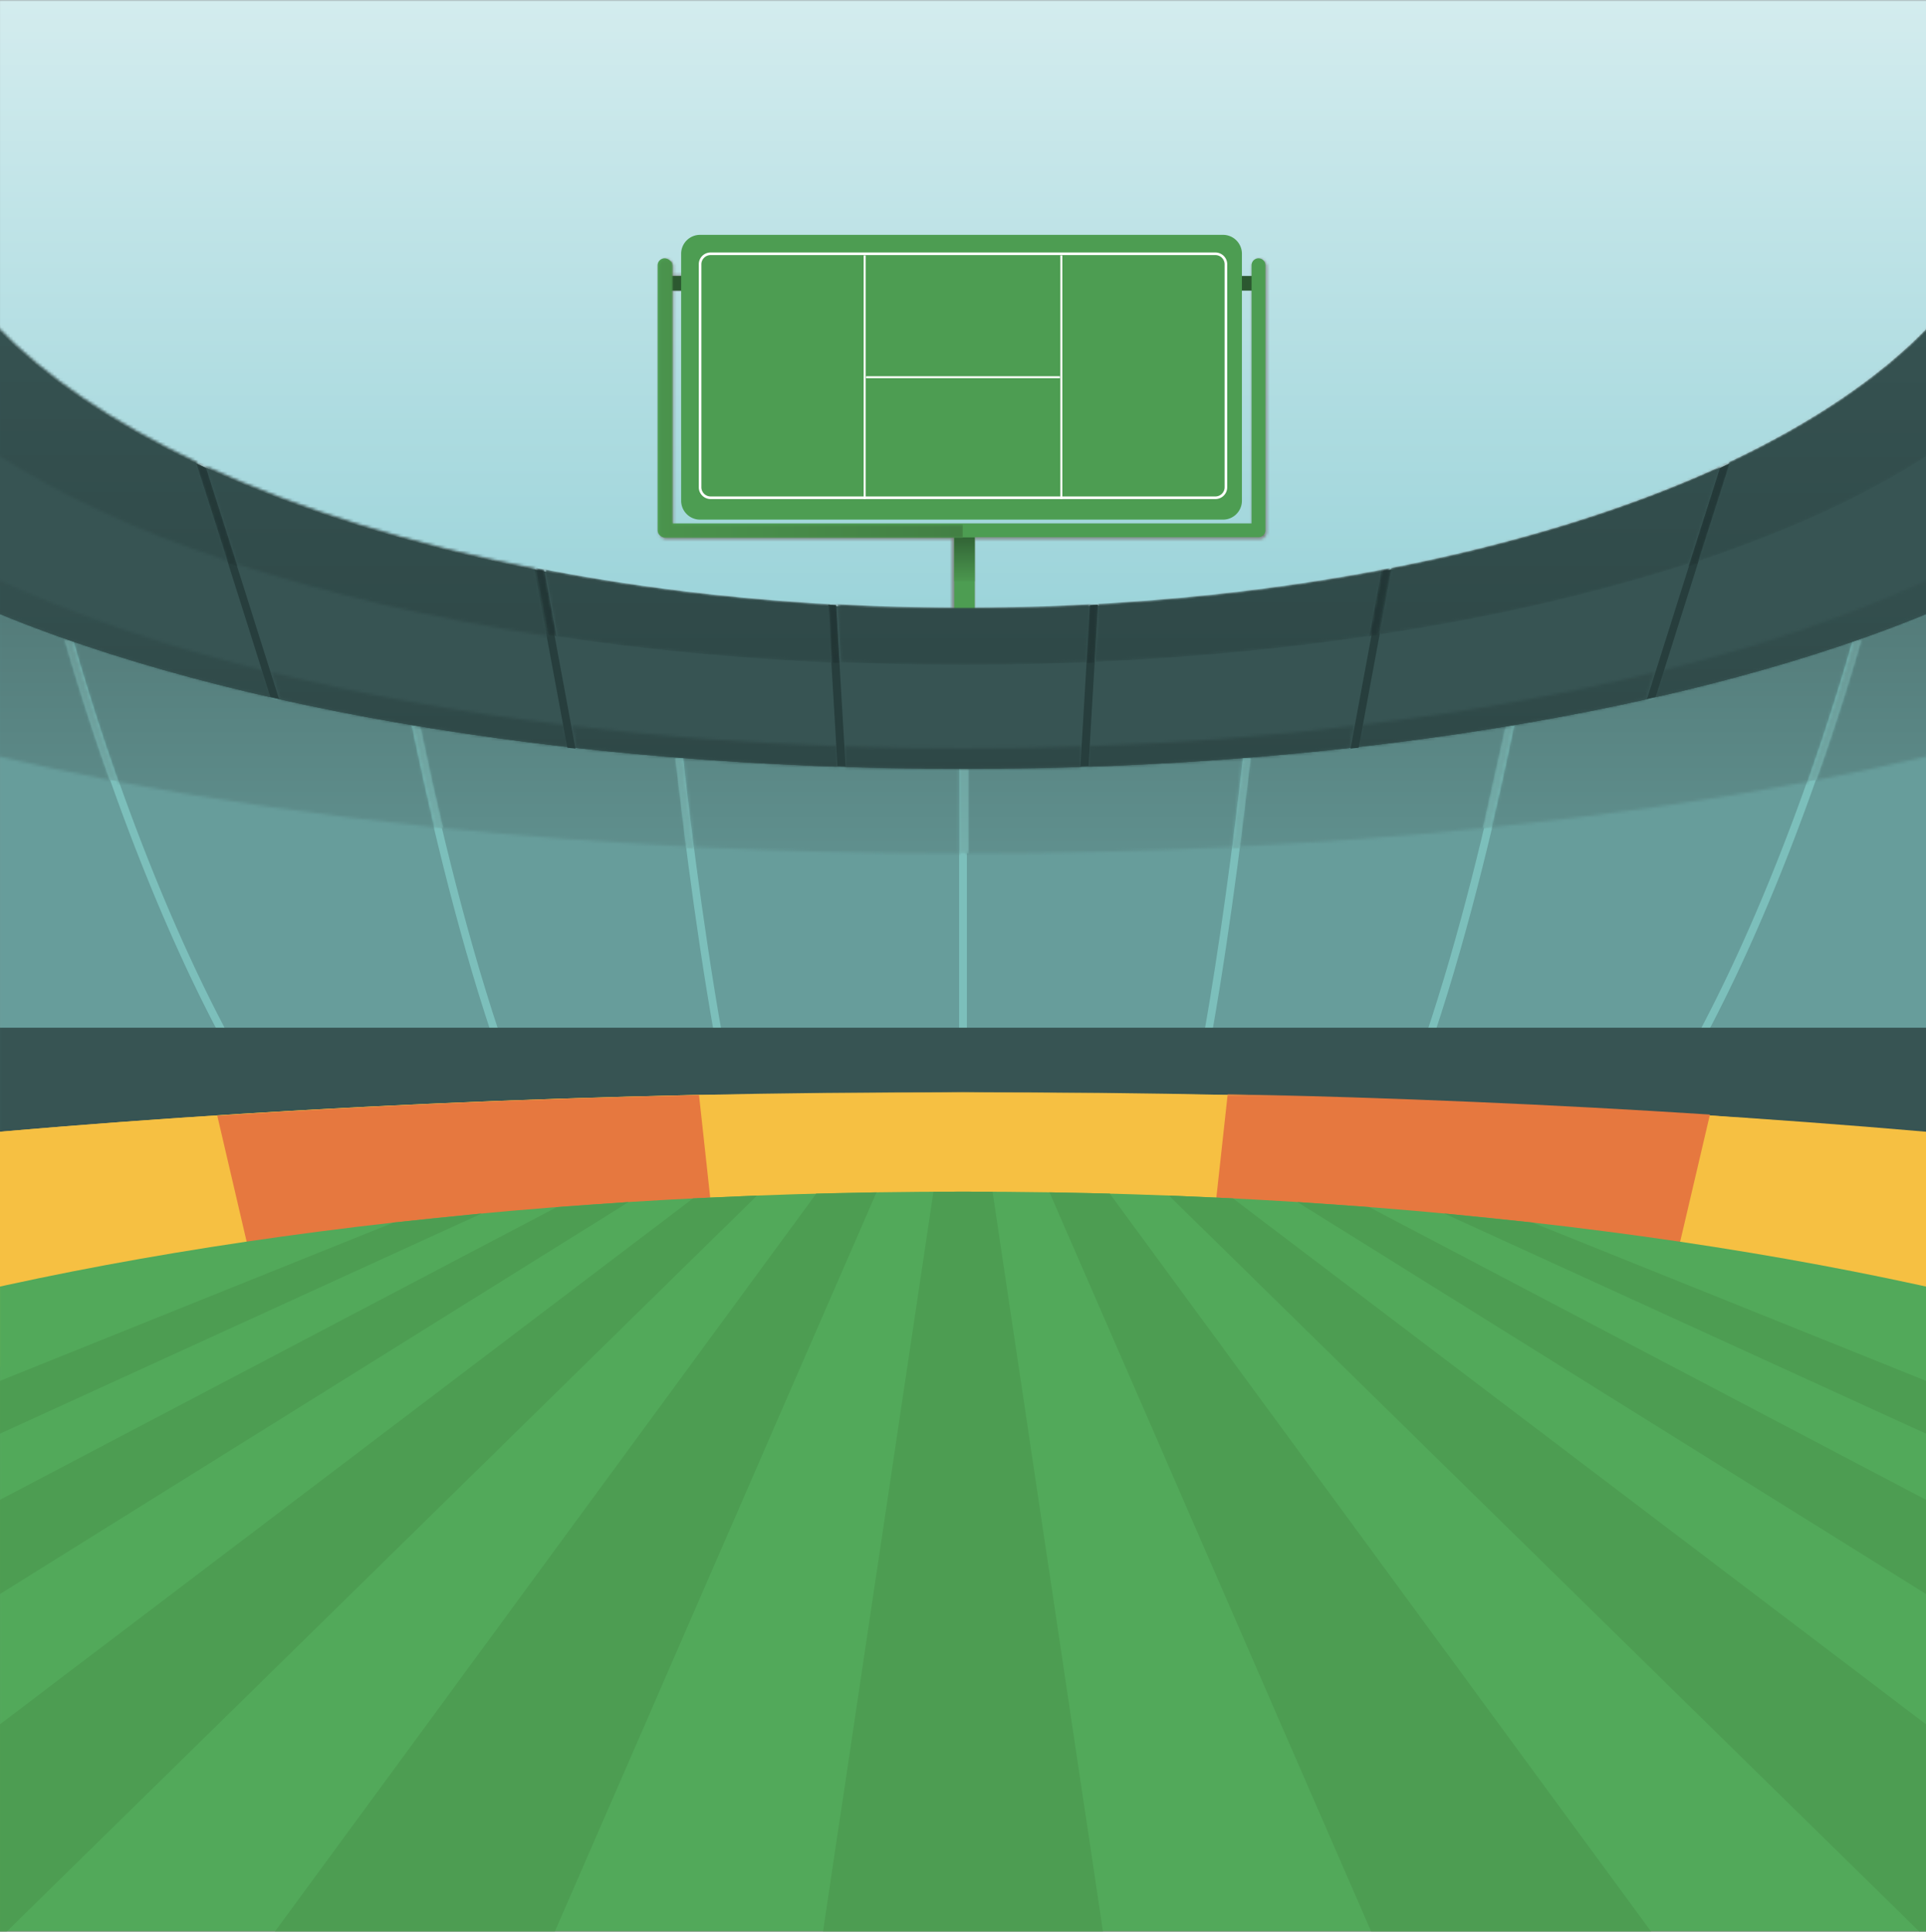 <svg xmlns="http://www.w3.org/2000/svg" xmlns:xlink="http://www.w3.org/1999/xlink" width="656" height="658" xmlns:v="https://vecta.io/nano"><rect width="100%" height="100%" fill="#808080" stroke="none"/><style><![CDATA[.B{fill:#fff}.C{mask:url(#AW)}.D{fill:#4d9d52}]]></style><defs><path d="M658 55.867v55.867c-16.436 17.123-39.609 32.695-68.067 46.077l.003-.012-3.247 1.515c-31.716 14.526-69.747 26.375-112.159 34.697l-2.773.529-.001.009c-30.368 5.823-62.93 9.844-97.008 11.757l.001-.007-2.644.147v.003c-12.944.685-26.09 1.064-39.422 1.123v-23.956h97.395c1.302 0 2.356-1.056 2.356-2.358V90.793c0-1.302-1.054-2.358-2.356-2.358s-2.357 1.056-2.357 2.358v88.108H230.279V98.909h6.419v-5.18h-6.419v-2.936a2.36 2.36 0 0 0-2.357-2.358 2.36 2.36 0 0 0-2.357 2.358v90.467a2.36 2.36 0 0 0 2.357 2.358h97.395v23.956c-13.332-.059-26.478-.438-39.422-1.123v-.003l-2.645-.147.001.007c-34.078-1.913-66.637-5.935-97.006-11.757l-.001-.009-2.773-.529c-42.412-8.321-80.446-20.172-112.16-34.697h-.001l-3.244-1.515.004.012c-28.413-13.359-51.56-28.904-67.99-45.995V0H658v55.867z" id="A"/><linearGradient x1="49.994%" y1="-24.6%" x2="49.994%" y2="31.718%" id="B"><stop stop-color="#fffffe" offset="0%"/><stop stop-color="#9cd4da" offset="100%"/></linearGradient><linearGradient x1="50%" y1="110.208%" x2="50%" y2="-30.433%" id="C"><stop stop-color="#4e9d51" offset="0%"/><stop stop-color="#2a542e" offset="100%"/></linearGradient><path d="M104 95.315H2.887c-1.302 0-2.358-1.055-2.358-2.355V2.588C.529 1.287 1.585.233 2.887.233s2.358 1.055 2.358 2.355v88.015H104v4.712" id="D"/><linearGradient x1="-50.574%" y1="50%" x2="113.377%" y2="50%" id="E"><stop stop-color="#4e9d51" offset="0%"/><stop stop-color="#427d43" offset="100%"/></linearGradient><path id="F" d="M.079.133H658v310.099H.079z"/><path id="G" d="M.079 0H658v186.918H.079z"/><path d="M.079 49.528V.709C7.375 3.72 15.019 6.63 22.981 9.432c2.685 9.53 7.872 27.047 15.347 48.3-13.288-2.568-26.047-5.305-38.25-8.204h0zM658 .676v48.833c-12.227 2.906-25.012 5.649-38.328 8.223 7.475-21.253 12.663-38.77 15.347-48.3C643.009 6.62 650.68 3.699 658 .676zM330.316 82.711v-29c32.237-.034 63.627-1.291 93.81-3.647l-3.657 30.42c-29.21 1.441-59.35 2.206-90.153 2.227zm-2.632 0c-30.802-.021-60.944-.786-90.154-2.227l-2.532-20.651-1.125-9.769c30.184 2.356 61.574 3.613 93.811 3.647v29zm95.456-2.361l3.658-30.497c30.434-2.445 59.617-6.007 87.163-10.553l-7.705 34.772c-26.645 2.705-54.434 4.818-83.116 6.278zm-188.28 0c-28.682-1.459-56.471-3.573-83.117-6.278l-3.318-14.373-4.386-20.399c27.547 4.545 56.729 8.107 87.163 10.553l3.658 30.497zm-85.889-6.561c-38.535-3.983-74.663-9.208-107.65-15.484-5.764-16.293-10.206-30.479-13.224-40.66l-2.081-7.157c33.387 11.509 72.292 21.129 115.241 28.347l4.599 21.437 3.115 13.516zm360.058 0l3.115-13.516 4.599-21.437c42.949-7.219 81.854-16.838 115.241-28.347-2.858 10.037-8.028 27.244-15.305 47.817-32.988 6.275-69.114 11.5-107.65 15.484z" id="H"/><linearGradient x1="49.994%" y1="52.6%" x2="49.994%" y2="32.084%" id="I"><stop stop-color="#679d9b" offset="0%"/><stop stop-color="#547c7a" offset="100%"/></linearGradient><path d="M19.199 49.241l-3.032-.575C8.593 27.359 3.337 9.799.617.245l3.075 1.059L5.8 8.479c3.059 10.207 7.559 24.428 13.399 40.762" id="J"/><linearGradient x1="1668.606%" y1="262.68%" x2="1668.606%" y2="-12.794%" id="K"><stop stop-color="#7cbfbb" offset="0%"/><stop stop-color="#699794" offset="100%"/></linearGradient><path d="M.801 49.241C8.175 28.616 13.412 11.366 16.308 1.304L19.383.245c-2.72 9.554-7.976 27.114-15.549 48.421l-3.032.575" id="L"/><linearGradient x1="-1568.606%" y1="262.68%" x2="-1568.606%" y2="-12.794%" id="M"><stop stop-color="#7cbfbb" offset="0%"/><stop stop-color="#699794" offset="100%"/></linearGradient><path d="M11.075 36.255l-2.808-.285-3.156-13.608L.451.778l2.819.468 4.444 20.538 3.361 14.471" id="N"/><linearGradient x1="1790.437%" y1="280.892%" x2="1790.437%" y2="-101.192%" id="O"><stop stop-color="#7cbfbb" offset="0%"/><stop stop-color="#699794" offset="100%"/></linearGradient><path d="M.924 36.255L8.731 1.246l2.819-.468-4.66 21.583-3.156 13.608-2.809.285" id="P"/><linearGradient x1="-1690.212%" y1="280.892%" x2="-1690.212%" y2="-101.192%" id="Q"><stop stop-color="#7cbfbb" offset="0%"/><stop stop-color="#699794" offset="100%"/></linearGradient><path d="M7.325 31.104l-2.705-.135L.913.298 3.62.51l1.14 9.825 2.565 20.769" id="R"/><linearGradient x1="1545.332%" y1="287.158%" x2="1545.332%" y2="-152.374%" id="S"><stop stop-color="#7cbfbb" offset="0%"/><stop stop-color="#699794" offset="100%"/></linearGradient><path d="M.673 31.104L4.379.51 7.087.298 3.38 30.969l-2.707.135" id="T"/><linearGradient x1="-1445.01%" y1="287.158%" x2="-1445.01%" y2="-152.374%" id="U"><stop stop-color="#7cbfbb" offset="0%"/><stop stop-color="#699794" offset="100%"/></linearGradient><path d="M1.5 29.691H0V.231h3v29.46H1.5" id="V"/><linearGradient x1="50%" y1="290.007%" x2="50%" y2="-174.252%" id="W"><stop stop-color="#7cbfbb" offset="0%"/><stop stop-color="#699794" offset="100%"/></linearGradient><path id="X" d="M.079.132H658v161.767H.079z"/><path d="M.079 11.593V.274C25.344 12.182 55.904 22.67 90.549 31.32l2.911 9.161 2.977.676-2.889-9.095c30.394 7.445 63.871 13.488 99.64 17.854l1.379 7.528 2.731.301-1.373-7.499c28.693 3.423 58.849 5.771 90.043 6.902l.397 7.011 2.641.095-.397-7.013c13.286.451 26.76.682 40.391.682s27.104-.231 40.392-.682l-.397 7.013 2.64-.095.397-7.011c31.193-1.131 61.352-3.48 90.045-6.902l-1.374 7.499 2.731-.301 1.379-7.528c35.769-4.367 69.245-10.41 99.64-17.854l-2.889 9.095 2.977-.676 2.911-9.161C602.132 22.661 632.72 12.16 658 .237V11.56c-7.32 3.04-14.991 5.978-22.981 8.806l-3.035 1.063c-33.387 11.575-72.292 21.249-115.241 28.509l-2.782.467c-27.545 4.571-56.729 8.154-87.163 10.613l-2.673.213c-30.593 2.401-62.427 3.668-95.126 3.668s-64.534-1.267-95.127-3.668l-2.671-.213c-30.434-2.459-59.616-6.042-87.163-10.613l-2.782-.467c-42.949-7.26-81.854-16.934-115.241-28.509l-3.035-1.063C15.019 17.548 7.375 14.621.079 11.593h0z" id="Y"/><linearGradient x1="49.994%" y1="24.6%" x2="49.994%" y2="45.961%" id="Z"><stop stop-color="#375453" offset="0%"/><stop stop-color="#2a4241" offset="100%"/></linearGradient><path d="M43.376 67.439a1009.14 1009.14 0 0 1-41.927-.867L.322 46.845c14.114.741 28.481 1.123 43.054 1.123s28.939-.382 43.054-1.123l-1.126 19.727a1009.14 1009.14 0 0 1-41.927.867m44.565-.981l1.128-19.755c34.037-1.9 66.559-5.895 96.89-11.679l-4.164 22.556c-29.66 4.399-61.124 7.428-93.854 8.878m96.601-9.29l4.188-22.679C231.09 26.223 269.076 14.453 300.753.025l-10.538 32.9c-31.275 10.123-66.911 18.359-105.673 24.243" id="a"/><linearGradient x1="14.331%" y1="-105.755%" x2="14.331%" y2="223.731%" id="b"><stop stop-color="#375453" offset="0%"/><stop stop-color="#2a4241" offset="100%"/></linearGradient><path d="M.412 23.726L4.636 1.03 7.447.492l-4.248 22.82-2.787.414" id="c"/><linearGradient x1="-1996.001%" y1="-458.002%" x2="-1996.001%" y2="503.925%" id="d"><stop stop-color="#273e3d" offset="0%"/><stop stop-color="#1e3030" offset="100%"/></linearGradient><path d="M98.808 31.764c-32.764-1.464-64.261-4.52-93.95-8.961L.688.034c30.364 5.838 62.918 9.871 96.991 11.789l1.129 19.941" id="e"/><linearGradient x1="145.468%" y1="-338.144%" x2="145.468%" y2="368.475%" id="f"><stop stop-color="#375453" offset="0%"/><stop stop-color="#2a4241" offset="100%"/></linearGradient><path d="M.186 80.216l10.712-33.767C39.371 33.005 62.556 17.36 79 .157v43.684C57.958 57.552 31.283 69.833.186 80.216" id="g"/><linearGradient x1="-317.648%" y1="-30.356%" x2="-317.648%" y2="250.251%" id="h"><stop stop-color="#375453" offset="0%"/><stop stop-color="#2a4241" offset="100%"/></linearGradient><path d="M.123 20.879L1.194 1.08l2.51-.143-1.072 19.828-2.509.114" id="i"/><linearGradient x1="-1113.368%" y1="-593.748%" x2="-1113.368%" y2="524.174%" id="j"><stop stop-color="#273e3d" offset="0%"/><stop stop-color="#1e3030" offset="100%"/></linearGradient><path d="M.06 34.914L10.749 1.667 14.036.158 3.188 33.895.06 34.914" id="k"/><linearGradient x1="-1791.595%" y1="-202.935%" x2="-1791.595%" y2="442.86%" id="l"><stop stop-color="#273e3d" offset="0%"/><stop stop-color="#1e3030" offset="100%"/></linearGradient><path d="M3.878 20.879l-2.51-.114L.295.937l2.511.143 1.071 19.799" id="m"/><linearGradient x1="1212.98%" y1="-593.748%" x2="1212.98%" y2="524.174%" id="n"><stop stop-color="#273e3d" offset="0%"/><stop stop-color="#1e3030" offset="100%"/></linearGradient><path d="M.079 43.838V.238c16.413 17.15 39.537 32.748 67.922 46.153l10.695 33.726C47.684 69.761 21.077 57.512.079 43.838h0zm187.397 61.788c-38.77-5.944-74.415-14.264-105.697-24.49L71.238 47.9c31.684 14.574 69.68 26.466 112.049 34.816l4.189 22.91z" id="o"/><linearGradient x1="49.994%" y1="13.3%" x2="49.994%" y2="47.271%" id="p"><stop stop-color="#375453" offset="0%"/><stop stop-color="#2a4241" offset="100%"/></linearGradient><path d="M7.589 23.726l-2.788-.414L.553.492l2.811.538 4.225 22.696" id="q"/><linearGradient x1="2095.604%" y1="-458.002%" x2="2095.604%" y2="503.925%" id="r"><stop stop-color="#273e3d" offset="0%"/><stop stop-color="#1e3030" offset="100%"/></linearGradient><path d="M14.939 34.914l-3.127-1.019L.965.158l3.284 1.509 10.689 33.247" id="s"/><linearGradient x1="1891.947%" y1="-202.935%" x2="1891.947%" y2="442.86%" id="t"><stop stop-color="#273e3d" offset="0%"/><stop stop-color="#1e3030" offset="100%"/></linearGradient><path id="u" d="M.079.994H658v94.862H.079z"/><path id="v" d="M.079.659H658V286H.079z"/><path id="w" d="M329 107.687C170.794 107.687 36.658 62.583-10.113.132v104.303C68.092 139.377 190.891 161.899 329 161.899s260.908-22.522 339.113-57.464V.132C621.342 62.583 487.206 107.687 329 107.687"/></defs><g transform="translate(-1)" fill="none" fill-rule="evenodd"><mask id="x" class="B"><use xlink:href="#A"/></mask><path fill="url(#B)" mask="url(#x)" d="M.079 658.228H658V0H.079z"/><path d="M229 99h8v-5h-8zm194 0h8v-5h-8z" fill="#2c5830"/><path d="M326 262h7v-81h-7z" class="D"/><path fill="url(#C)" d="M326 198h7v-15h-7z"/><path d="M417.57 177H239.432c-3.552 0-6.432-2.888-6.432-6.449V86.448A6.44 6.44 0 0 1 239.432 80H417.57a6.44 6.44 0 0 1 6.43 6.448v84.103c0 3.561-2.878 6.449-6.43 6.449m12.073 6H227.358c-1.302 0-2.358-1.054-2.358-2.353V90.353c0-1.299 1.056-2.353 2.358-2.353s2.358 1.054 2.358 2.353v87.939h197.568V90.353c0-1.299 1.053-2.353 2.358-2.353S432 89.054 432 90.353v90.293c0 1.299-1.055 2.353-2.357 2.353" class="D"/><g fill="#fffffe"><path d="M414.962 169.554v-.445H243.036a3.15 3.15 0 0 1-3.145-3.146V90.036a3.15 3.15 0 0 1 3.145-3.146h171.926a3.15 3.15 0 0 1 3.146 3.146v75.927a3.15 3.15 0 0 1-3.146 3.146V170a4.04 4.04 0 0 0 4.038-4.037V90.036A4.04 4.04 0 0 0 414.962 86H243.036c-2.229 0-4.036 1.807-4.036 4.036v75.927a4.04 4.04 0 0 0 4.036 4.037h171.926v-.446"/><path d="M295.161 170h.678V87h-.678zm67 0h.678V87h-.678zM296 128.839h66v-.678h-66z"/></g><g transform="translate(225 88)"><mask id="y" class="B"><use xlink:href="#D"/></mask><path d="M104 95.315H2.887c-1.302 0-2.358-1.055-2.358-2.355V2.588C.529 1.287 1.585.233 2.887.233s2.358 1.055 2.358 2.355v88.015H104v4.712" fill="url(#E)" mask="url(#y)"/></g><g transform="translate(0 100)"><mask id="z" class="B"><use xlink:href="#F"/></mask><path d="M329 107.847c-158.206 0-292.342-45.17-339.113-107.714v310.099h678.227V.133C621.342 62.677 487.206 107.847 329 107.847" fill="#679d9b" mask="url(#z)"/></g><g fill="#7cbfbb"><path d="M21 209.653c.007.026 6.468 25.112 18.539 58.938S69.284 344.979 91.767 380L94 378.584c-22.305-34.735-39.934-77.155-51.965-110.873a835.17 835.17 0 0 1-13.75-42.009l-3.529-12.28-.893-3.29-.298-1.132-2.565.653M634.435 209l-.298 1.132c-1.492 5.606-8.562 31.428-20.493 63.999S584.912 346.02 564 378.584l2.233 1.416c22.484-35.021 40.155-77.582 52.229-111.409s18.532-58.912 18.539-58.938l-2.565-.653"/><path d="M134 209.419c.003.018 4.071 25.142 11.669 59.018S164.394 344.936 178.544 380l2.456-.984c-14.059-34.828-25.168-77.357-32.748-111.155-3.791-16.9-6.701-31.621-8.665-42.113l-2.224-12.313-.562-3.297-.189-1.138-2.612.419M521.388 209l-.189 1.138c-1.876 11.241-17.83 103.564-44.199 168.879l2.454.984c14.152-35.064 25.276-77.685 32.876-111.563s11.667-59 11.67-59.018l-2.612-.419"/><path d="M226 209.221c.004.028 8.546 100.035 23.403 169.779l2.597-.541c-7.401-34.735-13.244-77.116-17.232-110.797l-4.558-41.966-1.169-12.271-.396-4.425-2.645.221M429.356 209c-.001.004-.134 1.557-.396 4.425-1.836 20.067-10.006 104.239-22.96 165.033l2.598.541c14.857-69.744 23.4-169.752 23.402-169.779l-2.644-.221"/></g><g transform="translate(0 236)"><mask id="AA" class="B"><use xlink:href="#G"/></mask><path fill="#7cbfbb" mask="url(#AA)" d="M327.684 140.47h2.632V0h-2.632z"/><path fill="#375453" mask="url(#AA)" d="M.079 186.918H658v-72.85H.079z"/></g><g transform="translate(0 208)"><mask id="AB" class="B"><use xlink:href="#H"/></mask><path fill="url(#I)" mask="url(#AB)" d="M.079 448.875H658v-656.25H.079z"/></g><g transform="translate(22 217)"><mask id="AC" class="B"><use xlink:href="#J"/></mask><path d="M19.199 49.241l-3.032-.575C8.593 27.359 3.337 9.799.617.245l3.075 1.059L5.8 8.479c3.059 10.207 7.559 24.428 13.399 40.762" fill="url(#K)" mask="url(#AC)"/></g><g transform="translate(616 217)"><mask id="AD" class="B"><use xlink:href="#L"/></mask><path d="M.801 49.241C8.175 28.616 13.412 11.366 16.308 1.304L19.383.245c-2.72 9.554-7.976 27.114-15.549 48.421l-3.032.575" fill="url(#M)" mask="url(#AD)"/></g><g transform="translate(141 246)"><mask id="AE" class="B"><use xlink:href="#N"/></mask><path d="M11.075 36.255l-2.808-.285-3.156-13.608L.451.778l2.819.468 4.444 20.538 3.361 14.471" fill="url(#O)" mask="url(#AE)"/></g><g transform="translate(505 246)"><mask id="AF" class="B"><use xlink:href="#P"/></mask><path d="M.924 36.255L8.731 1.246l2.819-.468-4.66 21.583-3.156 13.608-2.809.285" fill="url(#Q)" mask="url(#AF)"/></g><g transform="translate(230 258)"><mask id="AG" class="B"><use xlink:href="#R"/></mask><path d="M7.325 31.104l-2.705-.135L.913.298 3.62.51l1.14 9.825 2.565 20.769" fill="url(#S)" mask="url(#AG)"/></g><g transform="translate(420 258)"><mask id="AH" class="B"><use xlink:href="#T"/></mask><path d="M.673 31.104L4.379.51 7.087.298 3.38 30.969l-2.707.135" fill="url(#U)" mask="url(#AH)"/></g><g transform="translate(328 261)"><mask id="AI" class="B"><use xlink:href="#V"/></mask><path d="M1.5 29.691H0V.231h3v29.46H1.5" fill="url(#W)" mask="url(#AI)"/></g><g transform="translate(0 100)"><mask id="AJ" class="B"><use xlink:href="#X"/></mask><g fill="#375453"><use xlink:href="#w" mask="url(#AJ)"/><use xlink:href="#w" mask="url(#AJ)"/></g></g><g transform="translate(0 197)"><mask id="AK" class="B"><use xlink:href="#Y"/></mask><path fill="url(#Z)" mask="url(#AK)" d="M.079 462.32H658v-660H.079z"/></g><path d="M475 194l-2.807.532L461 255l2.765-.301L475 194m-106 67l2.752-.095L375 206l-2.756.148L369 261m221-103l-3.204 1.508L562 238l2.938-.671L590 158m-304.243 48.148L283 206l3.248 54.905L289 261l-3.243-54.852m-99.95-11.616L183 194l11.235 60.699L197 255l-11.193-60.468m-92.745 42.797L96 238l-24.799-78.492L68 158l25.062 79.329" fill="#273e3d"/><g transform="translate(286 159)"><mask id="AL" class="B"><use xlink:href="#a"/></mask><path d="M43.376 67.439a1009.14 1009.14 0 0 1-41.927-.867L.322 46.845c14.114.741 28.481 1.123 43.054 1.123s28.939-.382 43.054-1.123l-1.126 19.727a1009.14 1009.14 0 0 1-41.927.867m44.565-.981l1.128-19.755c34.037-1.9 66.559-5.895 96.89-11.679l-4.164 22.556c-29.66 4.399-61.124 7.428-93.854 8.878m96.601-9.29l4.188-22.679C231.09 26.223 269.076 14.453 300.753.025l-10.538 32.9c-31.275 10.123-66.911 18.359-105.673 24.243" fill="url(#b)" mask="url(#AL)"/></g><g transform="translate(467 193)"><mask id="AM" class="B"><use xlink:href="#c"/></mask><path d="M.412 23.726L4.636 1.03 7.447.492l-4.248 22.82-2.787.414" fill="url(#d)" mask="url(#AM)"/></g><g transform="translate(186 194)"><mask id="AN" class="B"><use xlink:href="#e"/></mask><path d="M98.808 31.764c-32.764-1.464-64.261-4.52-93.95-8.961L.688.034c30.364 5.838 62.918 9.871 96.991 11.789l1.129 19.941" fill="url(#f)" mask="url(#AN)"/></g><g transform="translate(579 111)"><mask id="AO" class="B"><use xlink:href="#g"/></mask><path d="M.186 80.216l10.712-33.767C39.371 33.005 62.556 17.36 79 .157v43.684C57.958 57.552 31.283 69.833.186 80.216" fill="url(#h)" mask="url(#AO)"/></g><g transform="translate(371 205)"><mask id="AP" class="B"><use xlink:href="#i"/></mask><path d="M.123 20.879L1.194 1.08l2.51-.143-1.072 19.828-2.509.114" fill="url(#j)" mask="url(#AP)"/></g><g transform="translate(576 158)"><mask id="AQ" class="B"><use xlink:href="#k"/></mask><path d="M.06 34.914L10.749 1.667 14.036.158 3.188 33.895.06 34.914" fill="url(#l)" mask="url(#AQ)"/></g><g transform="translate(283 205)"><mask id="AR" class="B"><use xlink:href="#m"/></mask><path d="M3.878 20.879l-2.51-.114L.295.937l2.511.143 1.071 19.799" fill="url(#n)" mask="url(#AR)"/></g><g transform="translate(0 111)"><mask id="AS" class="B"><use xlink:href="#o"/></mask><path fill="url(#p)" mask="url(#AS)" d="M.079 548.531h657.264v-660.494H.079z"/></g><g transform="translate(183 193)"><mask id="AT" class="B"><use xlink:href="#q"/></mask><path d="M7.589 23.726l-2.788-.414L.553.492l2.811.538 4.225 22.696" fill="url(#r)" mask="url(#AT)"/></g><g transform="translate(67 158)"><mask id="AU" class="B"><use xlink:href="#s"/></mask><path d="M14.939 34.914l-3.127-1.019L.965.158l3.284 1.509 10.689 33.247" fill="url(#t)" mask="url(#AU)"/></g><g transform="translate(0 371)"><mask id="AV" class="B"><use xlink:href="#u"/></mask><g fill="#f6c042"><path d="M329 82.528c123.226 0 240.591 4.747 347.294 13.328V16.241C571.524 6.479 453.646.994 329 .994S86.474 6.479-18.294 16.241v79.616C88.408 87.276 205.775 82.528 329 82.528" mask="url(#AV)"/><path d="M676.292 16.241v79.614c-36.033-2.893-73.275-5.352-111.557-7.338-49.89-2.591-101.516-4.379-154.498-5.287L329 82.534l-81.237.697c-52.982.907-104.609 2.696-154.498 5.287l-111.557 7.338V16.241a3248.26 3248.26 0 0 1 92.883-7.285h.013c52.482-3.393 107.425-5.76 164.237-6.983L329 .999l90.159.973c56.812 1.223 111.768 3.59 164.25 6.983l92.883 7.285" mask="url(#AV)"/></g></g><path d="M248 454.686c-52.933.912-104.513 2.71-154.356 5.314L75 380.02c52.434-3.411 107.326-5.79 164.086-7.02L248 454.686" fill="#e6783f"/><g transform="translate(0 372)"><mask id="AW" class="B"><use xlink:href="#v"/></mask><path d="M583.409 7.657l-18.674 79.737c-49.89-2.596-101.516-4.389-154.498-5.298L419.159.659c56.812 1.226 111.768 3.598 164.25 6.998" fill="#e6783f" class="C"/><path d="M891.935 206.603c0 95.371-252.035 172.686-562.935 172.686s-562.933-77.315-562.933-172.686S18.1 33.915 329 33.915s562.935 77.315 562.935 172.687" fill="#52a95a" class="C"/><g class="D C"><path d="M467.358 39.174l-24.466-1.721 392.425 244.709c15.218-9.579 27.637-19.651 36.923-30.122L467.358 39.174m-276.716 0l-404.88 212.866c9.283 10.471 21.703 20.543 36.922 30.122L215.108 37.453l-24.466 1.721m302.284 2.181l396.608 181.271c1.583-5.277 2.4-10.622 2.4-16.024 0-4.903-.678-9.757-1.983-14.556L522.953 44.439l-30.027-3.084m-357.879 3.084l-366.998 147.608c-1.305 4.799-1.982 9.653-1.982 14.556 0 5.402.817 10.747 2.399 16.024L165.074 41.355l-30.027 3.084m243.944-9.851l-20.528-.439 146.42 336.541c38.493-3.881 75.154-8.999 109.481-15.203l-235.373-320.9m11.454 343.682L339.073 33.946 329 33.915l-10.073.03-51.374 344.323c20.182.672 40.682 1.02 61.447 1.02s41.263-.348 61.445-1.02"/><path d="M420.95 36.21l-21.803-.965 305.715 299.911c28.108-7.739 53.665-16.332 76.233-25.646L420.95 36.21m-121.413-2.061l-20.528.439-235.373 320.9c34.327 6.204 70.988 11.321 109.481 15.203l146.42-336.542m-40.684 1.096l-21.803.965-360.144 273.3c22.569 9.314 48.125 17.907 76.233 25.646L258.853 35.245"/></g></g></g></svg>